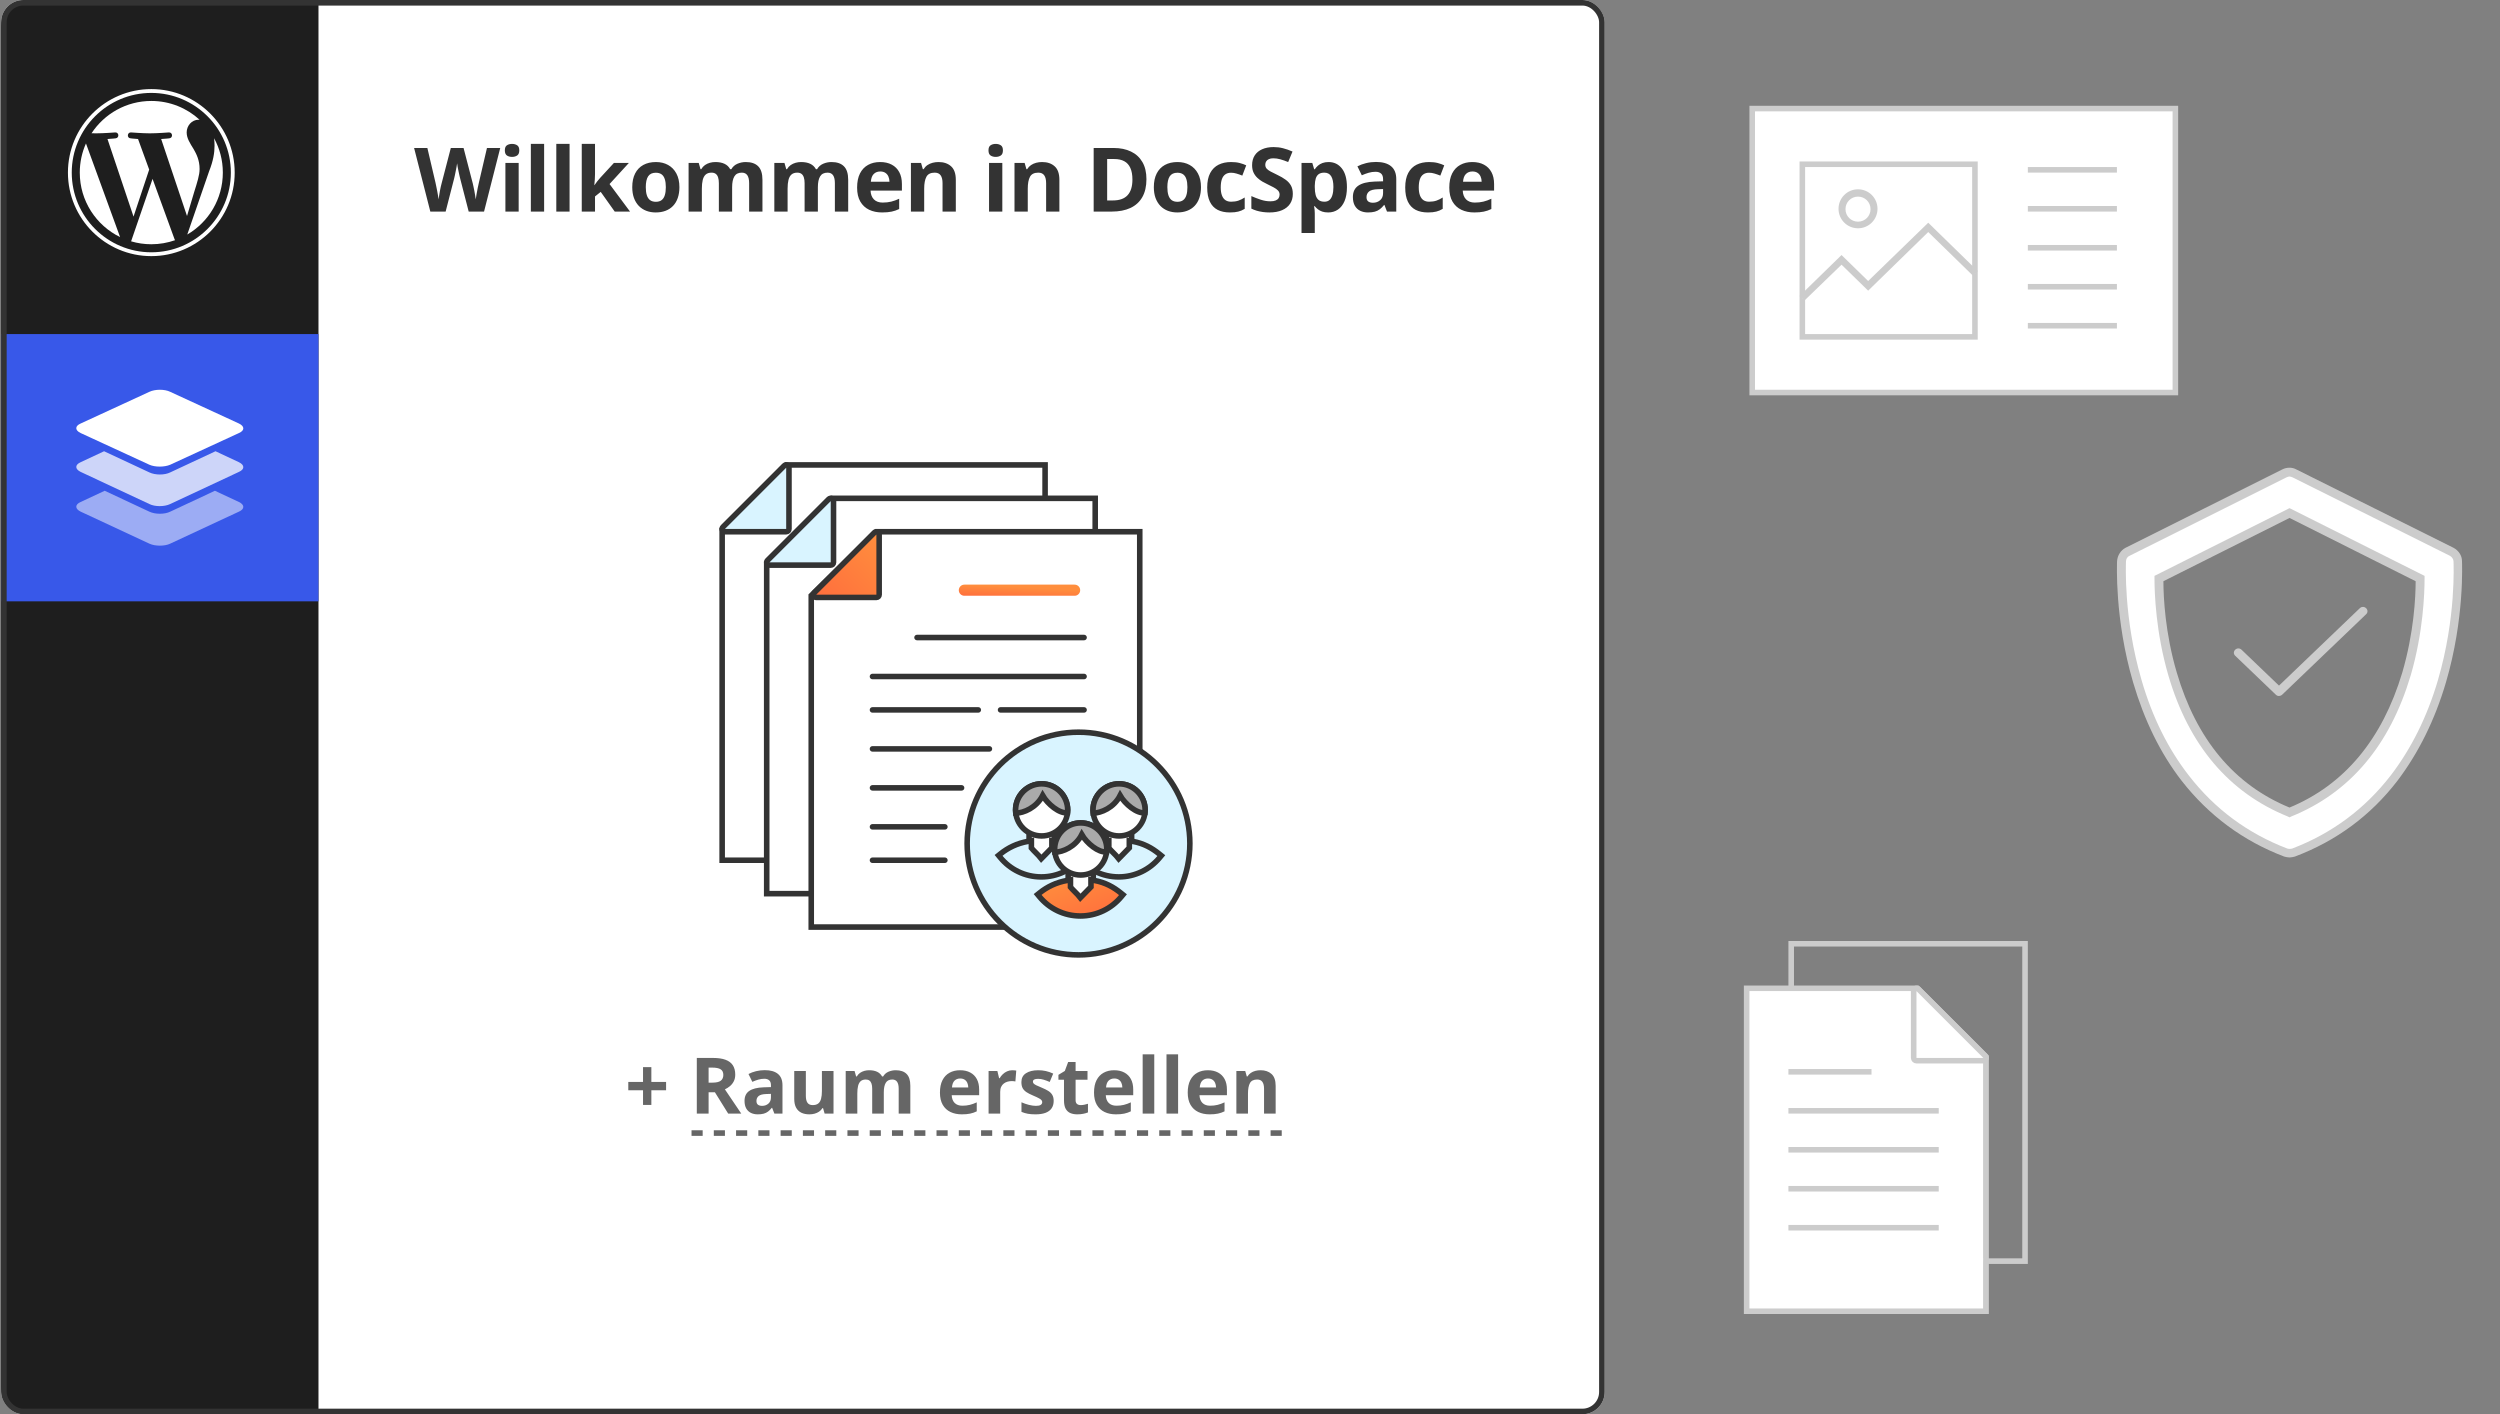 <svg width="449" height="254" viewBox="0 0 449 254" fill="none" xmlns="http://www.w3.org/2000/svg">
<rect x="0" y="0" width="449" height="254" fill="#808080" stroke="none"/>
<g clip-path="url(#clip0_7868_200065)">
<g clip-path="url(#clip1_7868_200065)">
<rect x="0.199" width="288" height="254" rx="4" fill="white"/>
<path d="M5.199 254C2.438 254 0.199 251.761 0.199 249L0.199 5C0.199 2.239 2.438 0 5.199 0H57.2L57.2 254H5.199Z" fill="#1E1E1E"/>
<g clip-path="url(#clip2_7868_200065)">
<path d="M14.328 31C14.328 36.093 17.283 40.495 21.568 42.581L15.44 25.763C14.727 27.363 14.328 29.134 14.328 31Z" fill="white"/>
<path d="M35.847 30.35C35.847 28.76 35.277 27.659 34.788 26.801C34.136 25.741 33.526 24.844 33.526 23.784C33.526 22.601 34.422 21.5 35.683 21.5C35.74 21.5 35.794 21.507 35.85 21.51C33.564 19.413 30.519 18.132 27.175 18.132C22.687 18.132 18.738 20.439 16.441 23.932C16.743 23.941 17.027 23.948 17.268 23.948C18.612 23.948 20.692 23.784 20.692 23.784C21.384 23.743 21.466 24.762 20.774 24.844C20.774 24.844 20.078 24.926 19.304 24.967L23.982 38.905L26.793 30.459L24.792 24.966C24.1 24.926 23.445 24.844 23.445 24.844C22.752 24.803 22.833 23.743 23.526 23.784C23.526 23.784 25.647 23.947 26.91 23.947C28.253 23.947 30.333 23.784 30.333 23.784C31.026 23.743 31.108 24.762 30.416 24.844C30.416 24.844 29.718 24.926 28.945 24.966L33.588 38.799L34.869 34.51C35.425 32.73 35.847 31.452 35.847 30.35Z" fill="white"/>
<path d="M27.4 32.125L23.546 43.344C24.697 43.683 25.914 43.868 27.175 43.868C28.671 43.868 30.105 43.609 31.441 43.139C31.406 43.084 31.375 43.025 31.349 42.962L27.4 32.125Z" fill="white"/>
<path d="M38.447 24.826C38.502 25.236 38.533 25.676 38.533 26.149C38.533 27.455 38.29 28.923 37.557 30.758L33.633 42.123C37.452 39.892 40.021 35.747 40.021 31C40.021 28.763 39.45 26.659 38.447 24.826Z" fill="white"/>
<path d="M27.175 16C18.918 16 12.2 22.729 12.2 31C12.2 39.272 18.918 46 27.175 46C35.431 46 42.151 39.272 42.151 31C42.15 22.729 35.431 16 27.175 16ZM27.175 45.312C19.296 45.312 12.886 38.892 12.886 31C12.886 23.108 19.296 16.688 27.175 16.688C35.053 16.688 41.462 23.108 41.462 31C41.462 38.892 35.053 45.312 27.175 45.312Z" fill="white"/>
</g>
<rect width="57" height="48" transform="translate(0.199 60)" fill="#3858E9"/>
<path opacity="0.5" fill-rule="evenodd" clip-rule="evenodd" d="M26.866 97.657L14.49 91.892C13.436 91.389 13.436 90.611 14.49 90.154L18.799 88.141L26.82 91.892C27.874 92.396 29.57 92.396 30.579 91.892L38.6 88.141L42.909 90.154C43.963 90.657 43.963 91.435 42.909 91.892L30.533 97.657C29.57 98.114 27.874 98.114 26.866 97.657Z" fill="white"/>
<path opacity="0.75" fill-rule="evenodd" clip-rule="evenodd" d="M26.826 90.523L14.488 84.752C13.437 84.249 13.437 83.47 14.488 83.012L18.692 81.042L26.826 84.844C27.877 85.348 29.568 85.348 30.573 84.844L38.707 81.042L42.911 83.012C43.962 83.516 43.962 84.294 42.911 84.752L30.573 90.523C29.522 91.027 27.831 91.027 26.826 90.523Z" fill="white"/>
<path fill-rule="evenodd" clip-rule="evenodd" d="M26.826 83.464L14.488 77.776C13.437 77.279 13.437 76.512 14.488 76.061L26.826 70.372C27.877 69.876 29.568 69.876 30.573 70.372L42.911 76.061C43.962 76.557 43.962 77.325 42.911 77.776L30.573 83.464C29.522 83.916 27.831 83.916 26.826 83.464Z" fill="white"/>
<path d="M89.841 26.578L86.934 38H84.177L82.63 32C82.599 31.885 82.557 31.711 82.505 31.477C82.453 31.242 82.398 30.987 82.341 30.711C82.283 30.43 82.231 30.167 82.184 29.922C82.143 29.672 82.114 29.474 82.099 29.328C82.083 29.474 82.052 29.669 82.005 29.914C81.963 30.159 81.914 30.419 81.856 30.695C81.804 30.971 81.752 31.229 81.7 31.469C81.648 31.708 81.606 31.891 81.575 32.016L80.036 38H77.286L74.372 26.578H76.755L78.216 32.812C78.257 33 78.304 33.224 78.356 33.484C78.414 33.745 78.468 34.018 78.52 34.305C78.578 34.586 78.627 34.859 78.669 35.125C78.716 35.385 78.75 35.612 78.77 35.805C78.796 35.607 78.83 35.378 78.872 35.117C78.914 34.852 78.958 34.583 79.005 34.312C79.057 34.036 79.109 33.781 79.161 33.547C79.213 33.312 79.26 33.122 79.302 32.977L80.966 26.578H83.255L84.919 32.977C84.955 33.117 84.997 33.307 85.044 33.547C85.096 33.781 85.148 34.036 85.2 34.312C85.252 34.589 85.299 34.859 85.341 35.125C85.388 35.385 85.421 35.612 85.442 35.805C85.479 35.544 85.528 35.229 85.591 34.859C85.658 34.484 85.729 34.112 85.802 33.742C85.88 33.372 85.948 33.062 86.005 32.812L87.458 26.578H89.841ZM93.153 29.266V38H90.771V29.266H93.153ZM91.966 25.844C92.32 25.844 92.625 25.927 92.88 26.094C93.135 26.255 93.263 26.56 93.263 27.008C93.263 27.451 93.135 27.758 92.88 27.93C92.625 28.096 92.32 28.18 91.966 28.18C91.607 28.18 91.299 28.096 91.044 27.93C90.794 27.758 90.669 27.451 90.669 27.008C90.669 26.56 90.794 26.255 91.044 26.094C91.299 25.927 91.607 25.844 91.966 25.844ZM97.724 38H95.341V25.844H97.724V38ZM102.295 38H99.912V25.844H102.295V38ZM106.865 25.844V31.281C106.865 31.609 106.852 31.938 106.826 32.266C106.8 32.594 106.772 32.922 106.74 33.25H106.772C106.933 33.021 107.097 32.794 107.264 32.57C107.436 32.346 107.618 32.13 107.811 31.922L110.256 29.266H112.944L109.475 33.055L113.154 38H110.404L107.889 34.461L106.865 35.281V38H104.483V25.844H106.865ZM122.022 33.617C122.022 34.346 121.923 34.992 121.725 35.555C121.532 36.117 121.249 36.594 120.874 36.984C120.504 37.37 120.056 37.661 119.53 37.859C119.009 38.057 118.42 38.156 117.764 38.156C117.15 38.156 116.584 38.057 116.069 37.859C115.558 37.661 115.113 37.37 114.733 36.984C114.358 36.594 114.066 36.117 113.858 35.555C113.655 34.992 113.553 34.346 113.553 33.617C113.553 32.648 113.725 31.828 114.069 31.156C114.413 30.484 114.902 29.974 115.538 29.625C116.173 29.276 116.931 29.102 117.811 29.102C118.629 29.102 119.353 29.276 119.983 29.625C120.618 29.974 121.116 30.484 121.475 31.156C121.84 31.828 122.022 32.648 122.022 33.617ZM115.983 33.617C115.983 34.19 116.045 34.672 116.17 35.062C116.295 35.453 116.491 35.747 116.756 35.945C117.022 36.143 117.368 36.242 117.795 36.242C118.217 36.242 118.558 36.143 118.819 35.945C119.084 35.747 119.277 35.453 119.397 35.062C119.522 34.672 119.584 34.19 119.584 33.617C119.584 33.039 119.522 32.56 119.397 32.18C119.277 31.794 119.084 31.505 118.819 31.312C118.553 31.12 118.207 31.023 117.78 31.023C117.15 31.023 116.691 31.24 116.405 31.672C116.124 32.104 115.983 32.753 115.983 33.617ZM133.929 29.102C134.918 29.102 135.666 29.357 136.171 29.867C136.681 30.372 136.936 31.185 136.936 32.305V38H134.546V32.898C134.546 32.273 134.439 31.802 134.225 31.484C134.012 31.167 133.681 31.008 133.233 31.008C132.603 31.008 132.155 31.234 131.889 31.688C131.624 32.135 131.491 32.779 131.491 33.617V38H129.108V32.898C129.108 32.482 129.061 32.133 128.968 31.852C128.874 31.57 128.731 31.359 128.538 31.219C128.345 31.078 128.098 31.008 127.796 31.008C127.353 31.008 127.004 31.12 126.749 31.344C126.499 31.562 126.319 31.888 126.21 32.32C126.106 32.747 126.054 33.271 126.054 33.891V38H123.671V29.266H125.491L125.811 30.383H125.944C126.121 30.081 126.343 29.836 126.608 29.648C126.879 29.461 127.176 29.323 127.499 29.234C127.822 29.146 128.15 29.102 128.483 29.102C129.124 29.102 129.666 29.206 130.108 29.414C130.556 29.622 130.9 29.945 131.139 30.383H131.35C131.611 29.935 131.978 29.609 132.452 29.406C132.931 29.203 133.423 29.102 133.929 29.102ZM149.327 29.102C150.317 29.102 151.064 29.357 151.569 29.867C152.08 30.372 152.335 31.185 152.335 32.305V38H149.944V32.898C149.944 32.273 149.838 31.802 149.624 31.484C149.411 31.167 149.08 31.008 148.632 31.008C148.002 31.008 147.554 31.234 147.288 31.688C147.023 32.135 146.89 32.779 146.89 33.617V38H144.507V32.898C144.507 32.482 144.46 32.133 144.366 31.852C144.273 31.57 144.129 31.359 143.937 31.219C143.744 31.078 143.497 31.008 143.194 31.008C142.752 31.008 142.403 31.12 142.148 31.344C141.898 31.562 141.718 31.888 141.609 32.32C141.504 32.747 141.452 33.271 141.452 33.891V38H139.069V29.266H140.89L141.21 30.383H141.343C141.52 30.081 141.741 29.836 142.007 29.648C142.278 29.461 142.575 29.323 142.898 29.234C143.221 29.146 143.549 29.102 143.882 29.102C144.523 29.102 145.064 29.206 145.507 29.414C145.955 29.622 146.299 29.945 146.538 30.383H146.749C147.01 29.935 147.377 29.609 147.851 29.406C148.33 29.203 148.822 29.102 149.327 29.102ZM158.07 29.102C158.877 29.102 159.572 29.258 160.156 29.57C160.739 29.878 161.19 30.326 161.507 30.914C161.825 31.503 161.984 32.221 161.984 33.07V34.227H156.351C156.377 34.898 156.578 35.427 156.953 35.812C157.333 36.193 157.859 36.383 158.531 36.383C159.088 36.383 159.598 36.325 160.062 36.211C160.526 36.096 161.002 35.925 161.492 35.695V37.539C161.059 37.753 160.606 37.909 160.132 38.008C159.664 38.107 159.093 38.156 158.421 38.156C157.546 38.156 156.77 37.995 156.093 37.672C155.421 37.349 154.893 36.857 154.507 36.195C154.127 35.534 153.937 34.7 153.937 33.695C153.937 32.675 154.109 31.826 154.453 31.148C154.802 30.466 155.286 29.956 155.906 29.617C156.526 29.273 157.247 29.102 158.07 29.102ZM158.085 30.797C157.622 30.797 157.236 30.945 156.929 31.242C156.627 31.539 156.453 32.005 156.406 32.641H159.749C159.744 32.286 159.679 31.971 159.554 31.695C159.434 31.419 159.252 31.201 159.007 31.039C158.768 30.878 158.46 30.797 158.085 30.797ZM168.562 29.102C169.495 29.102 170.245 29.357 170.812 29.867C171.38 30.372 171.664 31.185 171.664 32.305V38H169.281V32.898C169.281 32.273 169.166 31.802 168.937 31.484C168.713 31.167 168.359 31.008 167.875 31.008C167.146 31.008 166.648 31.255 166.383 31.75C166.117 32.245 165.984 32.958 165.984 33.891V38H163.601V29.266H165.422L165.742 30.383H165.875C166.062 30.081 166.294 29.836 166.57 29.648C166.851 29.461 167.161 29.323 167.5 29.234C167.844 29.146 168.198 29.102 168.562 29.102ZM180.016 29.266V38H177.633V29.266H180.016ZM178.829 25.844C179.183 25.844 179.487 25.927 179.743 26.094C179.998 26.255 180.125 26.56 180.125 27.008C180.125 27.451 179.998 27.758 179.743 27.93C179.487 28.096 179.183 28.18 178.829 28.18C178.469 28.18 178.162 28.096 177.907 27.93C177.657 27.758 177.532 27.451 177.532 27.008C177.532 26.56 177.657 26.255 177.907 26.094C178.162 25.927 178.469 25.844 178.829 25.844ZM187.165 29.102C188.097 29.102 188.847 29.357 189.415 29.867C189.982 30.372 190.266 31.185 190.266 32.305V38H187.884V32.898C187.884 32.273 187.769 31.802 187.54 31.484C187.316 31.167 186.962 31.008 186.477 31.008C185.748 31.008 185.251 31.255 184.985 31.75C184.719 32.245 184.587 32.958 184.587 33.891V38H182.204V29.266H184.024L184.344 30.383H184.477C184.665 30.081 184.897 29.836 185.173 29.648C185.454 29.461 185.764 29.323 186.102 29.234C186.446 29.146 186.8 29.102 187.165 29.102ZM205.9 32.18C205.9 33.466 205.652 34.542 205.158 35.406C204.668 36.266 203.957 36.914 203.025 37.352C202.092 37.784 200.97 38 199.658 38H196.423V26.578H200.009C201.207 26.578 202.246 26.792 203.126 27.219C204.007 27.641 204.689 28.268 205.173 29.102C205.658 29.93 205.9 30.956 205.9 32.18ZM203.384 32.242C203.384 31.398 203.259 30.706 203.009 30.164C202.764 29.617 202.4 29.213 201.915 28.953C201.436 28.693 200.842 28.562 200.134 28.562H198.845V36H199.884C201.066 36 201.944 35.685 202.517 35.055C203.095 34.425 203.384 33.487 203.384 32.242ZM215.697 33.617C215.697 34.346 215.598 34.992 215.4 35.555C215.207 36.117 214.924 36.594 214.549 36.984C214.179 37.37 213.731 37.661 213.205 37.859C212.684 38.057 212.095 38.156 211.439 38.156C210.825 38.156 210.259 38.057 209.744 37.859C209.233 37.661 208.788 37.37 208.408 36.984C208.033 36.594 207.741 36.117 207.533 35.555C207.33 34.992 207.228 34.346 207.228 33.617C207.228 32.648 207.4 31.828 207.744 31.156C208.088 30.484 208.577 29.974 209.213 29.625C209.848 29.276 210.606 29.102 211.486 29.102C212.304 29.102 213.028 29.276 213.658 29.625C214.293 29.974 214.791 30.484 215.15 31.156C215.515 31.828 215.697 32.648 215.697 33.617ZM209.658 33.617C209.658 34.19 209.72 34.672 209.845 35.062C209.97 35.453 210.166 35.747 210.431 35.945C210.697 36.143 211.043 36.242 211.47 36.242C211.892 36.242 212.233 36.143 212.494 35.945C212.759 35.747 212.952 35.453 213.072 35.062C213.197 34.672 213.259 34.19 213.259 33.617C213.259 33.039 213.197 32.56 213.072 32.18C212.952 31.794 212.759 31.505 212.494 31.312C212.228 31.12 211.882 31.023 211.455 31.023C210.825 31.023 210.366 31.24 210.08 31.672C209.799 32.104 209.658 32.753 209.658 33.617ZM220.893 38.156C220.028 38.156 219.291 38 218.682 37.688C218.072 37.37 217.609 36.88 217.291 36.219C216.973 35.557 216.814 34.711 216.814 33.68C216.814 32.612 216.994 31.742 217.354 31.07C217.718 30.393 218.221 29.896 218.861 29.578C219.507 29.26 220.255 29.102 221.104 29.102C221.708 29.102 222.229 29.162 222.666 29.281C223.109 29.396 223.494 29.534 223.822 29.695L223.119 31.539C222.744 31.388 222.395 31.266 222.072 31.172C221.749 31.073 221.426 31.023 221.104 31.023C220.687 31.023 220.341 31.122 220.064 31.32C219.788 31.513 219.583 31.805 219.447 32.195C219.312 32.586 219.244 33.075 219.244 33.664C219.244 34.242 219.317 34.721 219.463 35.102C219.609 35.482 219.82 35.766 220.096 35.953C220.372 36.135 220.708 36.227 221.104 36.227C221.598 36.227 222.038 36.161 222.424 36.031C222.809 35.896 223.184 35.708 223.549 35.469V37.508C223.184 37.737 222.801 37.901 222.4 38C222.005 38.104 221.502 38.156 220.893 38.156ZM232.19 34.828C232.19 35.505 232.026 36.094 231.698 36.594C231.369 37.094 230.89 37.479 230.26 37.75C229.635 38.021 228.875 38.156 227.979 38.156C227.583 38.156 227.195 38.13 226.815 38.078C226.44 38.026 226.078 37.95 225.729 37.852C225.385 37.747 225.057 37.62 224.744 37.469V35.219C225.286 35.458 225.849 35.675 226.432 35.867C227.015 36.06 227.593 36.156 228.166 36.156C228.562 36.156 228.88 36.104 229.119 36C229.364 35.896 229.541 35.753 229.651 35.57C229.76 35.388 229.815 35.18 229.815 34.945C229.815 34.659 229.718 34.414 229.526 34.211C229.333 34.008 229.067 33.818 228.729 33.641C228.396 33.464 228.018 33.273 227.596 33.07C227.33 32.945 227.041 32.794 226.729 32.617C226.416 32.435 226.119 32.214 225.838 31.953C225.557 31.693 225.325 31.378 225.143 31.008C224.966 30.633 224.877 30.185 224.877 29.664C224.877 28.982 225.034 28.398 225.346 27.914C225.659 27.43 226.104 27.06 226.682 26.805C227.265 26.544 227.953 26.414 228.744 26.414C229.338 26.414 229.903 26.484 230.44 26.625C230.981 26.76 231.547 26.958 232.135 27.219L231.354 29.102C230.828 28.888 230.356 28.724 229.94 28.609C229.523 28.49 229.099 28.43 228.666 28.43C228.364 28.43 228.106 28.479 227.893 28.578C227.679 28.672 227.518 28.807 227.409 28.984C227.299 29.156 227.244 29.357 227.244 29.586C227.244 29.857 227.323 30.086 227.479 30.273C227.64 30.456 227.88 30.633 228.198 30.805C228.521 30.977 228.922 31.177 229.401 31.406C229.984 31.682 230.481 31.971 230.893 32.273C231.31 32.57 231.63 32.922 231.854 33.328C232.078 33.729 232.19 34.229 232.19 34.828ZM238.612 29.102C239.596 29.102 240.391 29.484 240.995 30.25C241.604 31.016 241.909 32.138 241.909 33.617C241.909 34.607 241.766 35.44 241.479 36.117C241.193 36.789 240.797 37.297 240.292 37.641C239.786 37.984 239.206 38.156 238.549 38.156C238.128 38.156 237.766 38.104 237.464 38C237.161 37.891 236.904 37.753 236.69 37.586C236.477 37.414 236.292 37.232 236.135 37.039H236.01C236.052 37.247 236.083 37.461 236.104 37.68C236.125 37.898 236.135 38.112 236.135 38.32V41.844H233.753V29.266H235.69L236.026 30.398H236.135C236.292 30.164 236.482 29.948 236.706 29.75C236.93 29.552 237.198 29.396 237.51 29.281C237.828 29.162 238.195 29.102 238.612 29.102ZM237.846 31.008C237.43 31.008 237.099 31.094 236.854 31.266C236.609 31.438 236.43 31.695 236.315 32.039C236.206 32.383 236.146 32.818 236.135 33.344V33.602C236.135 34.164 236.187 34.641 236.292 35.031C236.401 35.422 236.581 35.719 236.831 35.922C237.086 36.125 237.435 36.227 237.878 36.227C238.242 36.227 238.542 36.125 238.776 35.922C239.01 35.719 239.185 35.422 239.299 35.031C239.419 34.635 239.479 34.154 239.479 33.586C239.479 32.732 239.346 32.089 239.081 31.656C238.815 31.224 238.404 31.008 237.846 31.008ZM247.136 29.086C248.308 29.086 249.206 29.341 249.831 29.852C250.456 30.362 250.769 31.138 250.769 32.18V38H249.104L248.644 36.812H248.581C248.331 37.125 248.076 37.38 247.815 37.578C247.555 37.776 247.256 37.922 246.917 38.016C246.578 38.109 246.167 38.156 245.683 38.156C245.167 38.156 244.703 38.057 244.292 37.859C243.886 37.661 243.565 37.359 243.331 36.953C243.097 36.542 242.979 36.021 242.979 35.391C242.979 34.464 243.305 33.781 243.956 33.344C244.607 32.901 245.584 32.656 246.886 32.609L248.401 32.562V32.18C248.401 31.721 248.282 31.385 248.042 31.172C247.802 30.958 247.469 30.852 247.042 30.852C246.62 30.852 246.206 30.912 245.8 31.031C245.394 31.151 244.987 31.302 244.581 31.484L243.792 29.875C244.256 29.63 244.774 29.438 245.347 29.297C245.925 29.156 246.521 29.086 247.136 29.086ZM248.401 33.953L247.479 33.984C246.709 34.005 246.172 34.143 245.87 34.398C245.573 34.654 245.425 34.99 245.425 35.406C245.425 35.771 245.532 36.031 245.745 36.188C245.959 36.339 246.237 36.414 246.581 36.414C247.091 36.414 247.521 36.263 247.87 35.961C248.224 35.659 248.401 35.229 248.401 34.672V33.953ZM256.456 38.156C255.592 38.156 254.855 38 254.245 37.688C253.636 37.37 253.172 36.88 252.855 36.219C252.537 35.557 252.378 34.711 252.378 33.68C252.378 32.612 252.558 31.742 252.917 31.07C253.282 30.393 253.784 29.896 254.425 29.578C255.071 29.26 255.818 29.102 256.667 29.102C257.271 29.102 257.792 29.162 258.23 29.281C258.672 29.396 259.058 29.534 259.386 29.695L258.683 31.539C258.308 31.388 257.959 31.266 257.636 31.172C257.313 31.073 256.99 31.023 256.667 31.023C256.251 31.023 255.904 31.122 255.628 31.32C255.352 31.513 255.146 31.805 255.011 32.195C254.876 32.586 254.808 33.075 254.808 33.664C254.808 34.242 254.881 34.721 255.027 35.102C255.172 35.482 255.383 35.766 255.659 35.953C255.936 36.135 256.271 36.227 256.667 36.227C257.162 36.227 257.602 36.161 257.988 36.031C258.373 35.896 258.748 35.708 259.113 35.469V37.508C258.748 37.737 258.365 37.901 257.964 38C257.568 38.104 257.066 38.156 256.456 38.156ZM264.425 29.102C265.233 29.102 265.928 29.258 266.511 29.57C267.095 29.878 267.545 30.326 267.863 30.914C268.181 31.503 268.339 32.221 268.339 33.07V34.227H262.707C262.733 34.898 262.933 35.427 263.308 35.812C263.688 36.193 264.214 36.383 264.886 36.383C265.444 36.383 265.954 36.325 266.418 36.211C266.881 36.096 267.358 35.925 267.847 35.695V37.539C267.415 37.753 266.962 37.909 266.488 38.008C266.019 38.107 265.449 38.156 264.777 38.156C263.902 38.156 263.126 37.995 262.449 37.672C261.777 37.349 261.248 36.857 260.863 36.195C260.483 35.534 260.293 34.7 260.293 33.695C260.293 32.675 260.464 31.826 260.808 31.148C261.157 30.466 261.642 29.956 262.261 29.617C262.881 29.273 263.602 29.102 264.425 29.102ZM264.441 30.797C263.977 30.797 263.592 30.945 263.285 31.242C262.983 31.539 262.808 32.005 262.761 32.641H266.105C266.1 32.286 266.035 31.971 265.91 31.695C265.79 31.419 265.608 31.201 265.363 31.039C265.123 30.878 264.816 30.797 264.441 30.797Z" fill="#333333"/>
<path d="M187.199 83.5H187.699V84V154V154.5H187.199H130.199H129.699V154V95.265V95.059L129.845 94.913L141.064 83.647L141.21 83.5H141.418H187.199Z" fill="white" stroke="#333333"/>
<path d="M140.846 83.646C140.989 83.503 141.204 83.461 141.391 83.538C141.578 83.615 141.699 83.798 141.699 84V95C141.699 95.276 141.476 95.5 141.199 95.5H130.199C129.997 95.5 129.815 95.378 129.738 95.191C129.66 95.004 129.703 94.789 129.846 94.646L140.846 83.646Z" fill="#D9F4FF" stroke="#333333" stroke-linejoin="round"/>
<path d="M196.199 89.5H196.699V90V160V160.5H196.199H138.199H137.699V160V101.265V101.056L137.848 100.909L149.264 89.644L149.41 89.5H149.615H196.199Z" fill="white" stroke="#333333"/>
<path d="M148.846 89.646C148.989 89.503 149.204 89.461 149.391 89.538C149.578 89.615 149.699 89.798 149.699 90V101C149.699 101.276 149.476 101.5 149.199 101.5H138.199C137.997 101.5 137.815 101.378 137.738 101.191C137.66 101.005 137.703 100.789 137.846 100.646L148.846 89.646Z" fill="#D9F4FF" stroke="#333333" stroke-linejoin="round"/>
<path d="M204.199 95.5H204.699V96V166V166.5H204.199H146.199H145.699V166V107.169V106.959L145.85 106.812L157.265 95.643L157.411 95.5H157.615H204.199Z" fill="white" stroke="#333333"/>
<path d="M157.046 95.646C157.189 95.503 157.404 95.461 157.591 95.538C157.778 95.615 157.899 95.798 157.899 96V106.8C157.899 107.076 157.676 107.3 157.399 107.3H146.599C146.397 107.3 146.215 107.178 146.137 106.991C146.06 106.805 146.103 106.589 146.246 106.446L157.046 95.646Z" fill="url(#paint0_linear_7868_200065)" stroke="#333333" stroke-linejoin="round"/>
<path fill-rule="evenodd" clip-rule="evenodd" d="M194.699 114C194.976 114 195.199 114.224 195.199 114.5C195.199 114.776 194.976 115 194.699 115H164.699C164.423 115 164.199 114.776 164.199 114.5C164.199 114.224 164.423 114 164.699 114H194.699ZM176.199 127.5C176.199 127.224 175.976 127 175.699 127H156.699C156.423 127 156.199 127.224 156.199 127.5C156.199 127.776 156.423 128 156.699 128H175.699C175.976 128 176.199 127.776 176.199 127.5ZM170.199 148.5C170.199 148.224 169.976 148 169.699 148H156.699C156.423 148 156.199 148.224 156.199 148.5C156.199 148.776 156.423 149 156.699 149H169.699C169.976 149 170.199 148.776 170.199 148.5ZM178.199 134.5C178.199 134.776 177.976 135 177.699 135H156.699C156.423 135 156.199 134.776 156.199 134.5C156.199 134.224 156.423 134 156.699 134H177.699C177.976 134 178.199 134.224 178.199 134.5ZM194.699 121C194.976 121 195.199 121.224 195.199 121.5C195.199 121.776 194.976 122 194.699 122H156.699C156.423 122 156.199 121.776 156.199 121.5C156.199 121.224 156.423 121 156.699 121H194.699ZM173.199 141.5C173.199 141.224 172.976 141 172.699 141H156.699C156.423 141 156.199 141.224 156.199 141.5C156.199 141.776 156.423 142 156.699 142H172.699C172.976 142 173.199 141.776 173.199 141.5ZM169.699 154C169.976 154 170.199 154.224 170.199 154.5C170.199 154.776 169.976 155 169.699 155H156.699C156.423 155 156.199 154.776 156.199 154.5C156.199 154.224 156.423 154 156.699 154H169.699ZM195.199 127.5C195.199 127.224 194.976 127 194.699 127H179.699C179.423 127 179.199 127.224 179.199 127.5C179.199 127.776 179.423 128 179.699 128H194.699C194.976 128 195.199 127.776 195.199 127.5ZM194.652 147.435C194.928 147.435 195.152 147.658 195.152 147.935C195.152 148.211 194.928 148.435 194.652 148.435H179.376C179.1 148.435 178.876 148.211 178.876 147.935C178.876 147.658 179.1 147.435 179.376 147.435H194.652Z" fill="#333333"/>
<path d="M193 106H173.2" stroke="url(#paint1_linear_7868_200065)" stroke-width="2" stroke-linecap="round"/>
<path d="M193.699 171.5C204.712 171.5 213.699 162.519 213.699 151.5C213.699 140.481 204.718 131.5 193.699 131.5C182.681 131.5 173.699 140.481 173.699 151.5C173.699 162.519 182.681 171.5 193.699 171.5Z" fill="#D9F4FF" stroke="#333333"/>
<path d="M189.074 152.906L189.074 152.906L189.076 152.903L189.169 152.792C189.217 152.734 189.281 152.645 189.312 152.511C189.333 152.421 189.333 152.329 189.333 152.278C189.333 152.275 189.333 152.273 189.333 152.271V151.89V149.55V148.741L188.609 149.103C188.143 149.336 187.721 149.343 187.078 149.343C186.457 149.343 185.955 149.294 185.534 149.097L184.823 148.764V149.55V151.904V152.271C184.823 152.274 184.822 152.279 184.822 152.283C184.822 152.328 184.822 152.414 184.836 152.491C184.862 152.628 184.924 152.723 184.982 152.792L185.075 152.903L185.075 152.903L185.077 152.906C185.289 153.157 185.514 153.39 185.729 153.613C185.741 153.625 185.752 153.637 185.764 153.649C185.993 153.887 186.214 154.117 186.426 154.372L186.426 154.373C186.484 154.442 186.566 154.535 186.668 154.605C186.767 154.675 186.908 154.737 187.078 154.729C187.247 154.737 187.388 154.675 187.487 154.605C187.589 154.535 187.671 154.442 187.729 154.373L187.345 154.052L187.728 154.374C187.941 154.119 188.162 153.888 188.39 153.649C188.399 153.64 188.407 153.631 188.416 153.622C188.633 153.395 188.859 153.159 189.074 152.906Z" fill="white" stroke="#333333"/>
<circle cx="187.077" cy="145.455" r="4.68" fill="white" stroke="#333333"/>
<path fill-rule="evenodd" clip-rule="evenodd" d="M187.263 142.876C188.157 144.408 190.265 146.181 191.734 145.969C191.752 145.817 191.757 145.664 191.757 145.506C191.757 142.894 189.661 140.775 187.077 140.775C184.494 140.775 182.397 142.894 182.397 145.506C182.397 145.688 182.409 145.864 182.426 146.04C183.837 146.022 186.148 145.066 187.263 142.876Z" fill="#AAAAAA" stroke="#333333"/>
<path d="M187.017 154.216C186.725 153.839 186.373 153.486 186.051 153.164L186.031 153.143C185.73 152.842 185.457 152.569 185.237 152.302V151.598V151.001L184.65 151.105C182.656 151.458 181.03 152.276 179.737 153.313L179.341 153.63L179.663 154.021C181.411 156.142 184.055 157.493 187.017 157.493C189.961 157.493 192.593 156.155 194.34 154.058L194.664 153.669L194.27 153.35C192.995 152.316 191.514 151.473 189.507 151.106L188.917 150.998V151.598V152.271L187.017 154.216Z" fill="#D9F4FF" stroke="#333333"/>
<path d="M202.98 152.906L202.98 152.906L202.982 152.903L203.075 152.792C203.123 152.734 203.188 152.645 203.219 152.511C203.239 152.421 203.239 152.329 203.239 152.278C203.239 152.275 203.239 152.273 203.239 152.271V151.89V149.55V148.741L202.515 149.103C202.05 149.336 201.628 149.343 200.984 149.343C200.364 149.343 199.861 149.294 199.441 149.097L198.729 148.764V149.55V151.904V152.271C198.729 152.274 198.729 152.279 198.729 152.283C198.729 152.328 198.728 152.414 198.743 152.491C198.769 152.628 198.83 152.723 198.888 152.792L198.981 152.903L198.981 152.903L198.983 152.906C199.196 153.157 199.42 153.39 199.636 153.613C199.647 153.625 199.659 153.637 199.67 153.649C199.9 153.887 200.12 154.117 200.332 154.372L200.333 154.373C200.39 154.442 200.472 154.535 200.574 154.605C200.674 154.675 200.815 154.737 200.984 154.729C201.153 154.737 201.294 154.675 201.394 154.605C201.496 154.535 201.578 154.442 201.635 154.373L201.251 154.052L201.635 154.374C201.848 154.119 202.068 153.888 202.297 153.649C202.305 153.64 202.314 153.631 202.322 153.622C202.54 153.395 202.766 153.159 202.98 152.906Z" fill="white" stroke="#333333"/>
<circle cx="200.984" cy="145.455" r="4.68" fill="white" stroke="#333333"/>
<path fill-rule="evenodd" clip-rule="evenodd" d="M201.17 142.876C202.064 144.408 204.172 146.181 205.641 145.969C205.658 145.817 205.664 145.664 205.664 145.506C205.664 142.894 203.568 140.775 200.984 140.775C198.4 140.775 196.304 142.894 196.304 145.506C196.304 145.688 196.316 145.864 196.333 146.04C197.744 146.022 200.055 145.066 201.17 142.876Z" fill="#AAAAAA" stroke="#333333"/>
<path d="M200.924 154.216C200.631 153.839 200.28 153.486 199.958 153.164L199.937 153.143C199.636 152.842 199.364 152.569 199.144 152.302V151.598V151.001L198.557 151.105C196.563 151.458 194.936 152.276 193.643 153.313L193.248 153.63L193.57 154.021C195.317 156.142 197.961 157.493 200.924 157.493C203.868 157.493 206.499 156.155 208.246 154.058L208.571 153.669L208.177 153.35C206.902 152.316 205.42 151.473 203.414 151.106L202.824 150.998V151.598V152.271L200.924 154.216Z" fill="#D9F4FF" stroke="#333333"/>
<path d="M196.094 159.925L196.094 159.925L196.096 159.923L196.189 159.812C196.237 159.754 196.301 159.665 196.332 159.53C196.353 159.441 196.353 159.349 196.353 159.298C196.353 159.295 196.353 159.293 196.353 159.29V158.91V156.57V155.761L195.629 156.123C195.163 156.355 194.741 156.362 194.098 156.362C193.477 156.362 192.975 156.313 192.554 156.117L191.843 155.784V156.57V158.924V159.29C191.843 159.294 191.843 159.298 191.842 159.303C191.842 159.348 191.842 159.433 191.856 159.511C191.882 159.648 191.944 159.743 192.002 159.812L192.095 159.923L192.095 159.923L192.097 159.925C192.309 160.177 192.534 160.41 192.749 160.633C192.761 160.645 192.772 160.657 192.784 160.669C193.013 160.907 193.234 161.137 193.446 161.392L193.447 161.393C193.504 161.462 193.586 161.555 193.688 161.625C193.788 161.694 193.928 161.757 194.098 161.749C194.267 161.757 194.408 161.694 194.507 161.625C194.609 161.555 194.691 161.462 194.749 161.393L194.365 161.072L194.748 161.394C194.961 161.139 195.182 160.908 195.41 160.669C195.419 160.66 195.427 160.651 195.436 160.642C195.653 160.415 195.879 160.179 196.094 159.925Z" fill="white" stroke="#333333"/>
<circle cx="194.097" cy="152.475" r="4.68" fill="white" stroke="#333333"/>
<path fill-rule="evenodd" clip-rule="evenodd" d="M194.283 149.896C195.177 151.428 197.285 153.201 198.754 152.99C198.772 152.837 198.777 152.685 198.777 152.526C198.777 149.914 196.681 147.795 194.097 147.795C191.514 147.795 189.417 149.914 189.417 152.526C189.417 152.708 189.429 152.884 189.447 153.06C190.857 153.043 193.168 152.086 194.283 149.896Z" fill="#AAAAAA" stroke="#333333"/>
<path d="M194.037 161.235C193.745 160.858 193.393 160.505 193.071 160.183L193.051 160.163C192.75 159.862 192.477 159.589 192.257 159.321V158.617V158.021L191.67 158.125C189.676 158.478 188.05 159.296 186.757 160.333L186.361 160.65L186.683 161.041C188.431 163.162 191.075 164.512 194.037 164.512C196.981 164.512 199.613 163.174 201.36 161.078L201.684 160.689L201.29 160.37C200.015 159.336 198.534 158.493 196.527 158.126L195.937 158.018V158.617V159.291L194.037 161.235Z" fill="url(#paint2_linear_7868_200065)" stroke="#333333"/>
<line x1="124.199" y1="203.5" x2="230.199" y2="203.5" stroke="#666666" stroke-dasharray="2 2"/>
<path d="M116.984 194.319H119.629V195.816H116.984V198.448H115.487V195.816H112.841V194.319H115.487V191.653H116.984V194.319ZM128.058 190.006C128.965 190.006 129.712 190.115 130.3 190.334C130.892 190.553 131.332 190.883 131.619 191.325C131.906 191.767 132.05 192.326 132.05 193C132.05 193.456 131.963 193.854 131.79 194.196C131.617 194.538 131.389 194.827 131.107 195.064C130.824 195.301 130.519 195.495 130.191 195.646L133.13 200H130.779L128.393 196.165H127.265V200H125.146V190.006H128.058ZM127.907 191.742H127.265V194.442H127.948C128.65 194.442 129.152 194.326 129.452 194.094C129.758 193.857 129.91 193.51 129.91 193.055C129.91 192.581 129.746 192.243 129.418 192.043C129.095 191.842 128.591 191.742 127.907 191.742ZM137.355 192.2C138.38 192.2 139.166 192.424 139.713 192.87C140.26 193.317 140.533 193.996 140.533 194.907V200H139.077L138.674 198.961H138.619C138.401 199.234 138.177 199.458 137.949 199.631C137.722 199.804 137.46 199.932 137.163 200.014C136.867 200.096 136.507 200.137 136.083 200.137C135.632 200.137 135.226 200.05 134.866 199.877C134.511 199.704 134.231 199.439 134.026 199.084C133.821 198.724 133.718 198.268 133.718 197.717C133.718 196.906 134.003 196.309 134.573 195.926C135.142 195.538 135.997 195.324 137.136 195.283L138.462 195.242V194.907C138.462 194.506 138.357 194.212 138.148 194.025C137.938 193.839 137.646 193.745 137.273 193.745C136.904 193.745 136.541 193.798 136.186 193.902C135.83 194.007 135.475 194.139 135.119 194.299L134.429 192.891C134.835 192.676 135.288 192.508 135.789 192.385C136.295 192.262 136.817 192.2 137.355 192.2ZM138.462 196.459L137.656 196.486C136.981 196.505 136.512 196.625 136.247 196.849C135.988 197.072 135.858 197.366 135.858 197.73C135.858 198.049 135.951 198.277 136.138 198.414C136.325 198.546 136.569 198.612 136.869 198.612C137.316 198.612 137.692 198.48 137.997 198.216C138.307 197.951 138.462 197.576 138.462 197.088V196.459ZM149.7 192.357V200H148.101L147.821 199.022H147.711C147.547 199.282 147.342 199.494 147.096 199.658C146.85 199.822 146.579 199.943 146.282 200.021C145.986 200.098 145.679 200.137 145.36 200.137C144.813 200.137 144.337 200.041 143.931 199.85C143.525 199.654 143.209 199.351 142.981 198.94C142.757 198.53 142.646 197.997 142.646 197.341V192.357H144.731V196.821C144.731 197.368 144.829 197.781 145.025 198.059C145.221 198.337 145.533 198.476 145.961 198.476C146.385 198.476 146.718 198.38 146.959 198.188C147.201 197.993 147.369 197.708 147.465 197.334C147.565 196.956 147.615 196.495 147.615 195.953V192.357H149.7ZM160.864 192.214C161.729 192.214 162.383 192.437 162.825 192.884C163.272 193.326 163.495 194.037 163.495 195.017V200H161.404V195.536C161.404 194.989 161.31 194.577 161.123 194.299C160.936 194.021 160.647 193.882 160.255 193.882C159.704 193.882 159.312 194.08 159.079 194.477C158.847 194.868 158.731 195.431 158.731 196.165V200H156.646V195.536C156.646 195.172 156.605 194.866 156.523 194.62C156.441 194.374 156.315 194.189 156.147 194.066C155.978 193.943 155.762 193.882 155.497 193.882C155.11 193.882 154.805 193.98 154.581 194.176C154.363 194.367 154.205 194.652 154.11 195.03C154.018 195.404 153.973 195.862 153.973 196.404V200H151.888V192.357H153.481L153.761 193.335H153.877C154.032 193.071 154.226 192.856 154.458 192.692C154.695 192.528 154.955 192.408 155.238 192.33C155.52 192.253 155.807 192.214 156.099 192.214C156.659 192.214 157.133 192.305 157.521 192.487C157.913 192.67 158.213 192.952 158.423 193.335H158.608C158.836 192.943 159.157 192.658 159.572 192.48C159.991 192.303 160.421 192.214 160.864 192.214ZM172.43 192.214C173.136 192.214 173.745 192.351 174.255 192.624C174.766 192.893 175.16 193.285 175.438 193.8C175.716 194.315 175.855 194.944 175.855 195.687V196.698H170.926C170.949 197.286 171.124 197.749 171.452 198.086C171.785 198.419 172.245 198.585 172.833 198.585C173.321 198.585 173.767 198.535 174.173 198.435C174.579 198.334 174.996 198.184 175.424 197.983V199.597C175.046 199.784 174.649 199.92 174.235 200.007C173.824 200.093 173.325 200.137 172.738 200.137C171.972 200.137 171.293 199.995 170.7 199.713C170.113 199.43 169.65 199 169.313 198.421C168.98 197.842 168.814 197.113 168.814 196.233C168.814 195.34 168.964 194.597 169.265 194.005C169.57 193.408 169.994 192.961 170.536 192.665C171.079 192.364 171.71 192.214 172.43 192.214ZM172.444 193.697C172.038 193.697 171.701 193.827 171.432 194.087C171.168 194.347 171.015 194.755 170.974 195.311H173.9C173.895 195.001 173.838 194.725 173.729 194.483C173.624 194.242 173.464 194.05 173.25 193.909C173.041 193.768 172.772 193.697 172.444 193.697ZM181.816 192.214C181.92 192.214 182.041 192.221 182.178 192.234C182.319 192.243 182.433 192.257 182.52 192.275L182.363 194.23C182.294 194.208 182.196 194.192 182.069 194.183C181.946 194.169 181.838 194.162 181.747 194.162C181.478 194.162 181.216 194.196 180.961 194.265C180.711 194.333 180.485 194.445 180.284 194.6C180.084 194.75 179.924 194.951 179.806 195.201C179.692 195.447 179.635 195.75 179.635 196.11V200H177.55V192.357H179.129L179.437 193.643H179.539C179.69 193.383 179.877 193.146 180.1 192.932C180.328 192.713 180.585 192.54 180.872 192.412C181.164 192.28 181.478 192.214 181.816 192.214ZM189.24 197.73C189.24 198.25 189.116 198.69 188.87 199.05C188.629 199.405 188.267 199.676 187.783 199.863C187.3 200.046 186.699 200.137 185.979 200.137C185.446 200.137 184.988 200.103 184.605 200.034C184.226 199.966 183.844 199.852 183.456 199.692V197.97C183.871 198.157 184.315 198.312 184.789 198.435C185.268 198.553 185.687 198.612 186.047 198.612C186.453 198.612 186.742 198.553 186.915 198.435C187.093 198.312 187.182 198.152 187.182 197.956C187.182 197.828 187.145 197.715 187.073 197.614C187.004 197.509 186.854 197.393 186.621 197.266C186.389 197.133 186.024 196.963 185.528 196.753C185.049 196.552 184.655 196.35 184.345 196.145C184.04 195.939 183.812 195.698 183.661 195.42C183.516 195.137 183.443 194.78 183.443 194.347C183.443 193.64 183.716 193.109 184.263 192.754C184.814 192.394 185.55 192.214 186.471 192.214C186.945 192.214 187.396 192.262 187.824 192.357C188.257 192.453 188.702 192.606 189.157 192.815L188.529 194.319C188.15 194.155 187.793 194.021 187.455 193.916C187.123 193.811 186.783 193.759 186.437 193.759C186.131 193.759 185.901 193.8 185.746 193.882C185.591 193.964 185.514 194.089 185.514 194.258C185.514 194.381 185.553 194.49 185.63 194.586C185.712 194.682 185.867 194.789 186.095 194.907C186.327 195.021 186.667 195.169 187.114 195.352C187.546 195.529 187.922 195.716 188.241 195.912C188.56 196.104 188.807 196.343 188.98 196.63C189.153 196.912 189.24 197.279 189.24 197.73ZM194.086 198.476C194.314 198.476 194.535 198.453 194.749 198.407C194.968 198.362 195.184 198.305 195.399 198.236V199.788C195.175 199.888 194.897 199.97 194.565 200.034C194.237 200.103 193.877 200.137 193.485 200.137C193.029 200.137 192.619 200.064 192.254 199.918C191.894 199.768 191.609 199.51 191.4 199.146C191.195 198.776 191.092 198.264 191.092 197.607V193.923H190.094V193.041L191.242 192.344L191.844 190.73H193.177V192.357H195.317V193.923H193.177V197.607C193.177 197.899 193.259 198.118 193.423 198.264C193.592 198.405 193.813 198.476 194.086 198.476ZM200.102 192.214C200.808 192.214 201.417 192.351 201.927 192.624C202.437 192.893 202.832 193.285 203.11 193.8C203.388 194.315 203.527 194.944 203.527 195.687V196.698H198.598C198.621 197.286 198.796 197.749 199.124 198.086C199.457 198.419 199.917 198.585 200.505 198.585C200.993 198.585 201.439 198.535 201.845 198.435C202.251 198.334 202.668 198.184 203.096 197.983V199.597C202.718 199.784 202.321 199.92 201.906 200.007C201.496 200.093 200.997 200.137 200.409 200.137C199.644 200.137 198.965 199.995 198.372 199.713C197.784 199.43 197.322 199 196.985 198.421C196.652 197.842 196.486 197.113 196.486 196.233C196.486 195.34 196.636 194.597 196.937 194.005C197.242 193.408 197.666 192.961 198.208 192.665C198.751 192.364 199.382 192.214 200.102 192.214ZM200.115 193.697C199.71 193.697 199.373 193.827 199.104 194.087C198.839 194.347 198.687 194.755 198.646 195.311H201.572C201.567 195.001 201.51 194.725 201.401 194.483C201.296 194.242 201.136 194.05 200.922 193.909C200.712 193.768 200.444 193.697 200.115 193.697ZM207.307 200H205.222V189.363H207.307V200ZM211.586 200H209.501V189.363H211.586V200ZM216.932 192.214C217.638 192.214 218.247 192.351 218.757 192.624C219.267 192.893 219.662 193.285 219.94 193.8C220.218 194.315 220.357 194.944 220.357 195.687V196.698H215.428C215.451 197.286 215.626 197.749 215.954 198.086C216.287 198.419 216.747 198.585 217.335 198.585C217.823 198.585 218.269 198.535 218.675 198.435C219.081 198.334 219.498 198.184 219.926 197.983V199.597C219.548 199.784 219.151 199.92 218.737 200.007C218.326 200.093 217.827 200.137 217.24 200.137C216.474 200.137 215.795 199.995 215.202 199.713C214.615 199.43 214.152 199 213.815 198.421C213.482 197.842 213.316 197.113 213.316 196.233C213.316 195.34 213.466 194.597 213.767 194.005C214.072 193.408 214.496 192.961 215.038 192.665C215.581 192.364 216.212 192.214 216.932 192.214ZM216.946 193.697C216.54 193.697 216.203 193.827 215.934 194.087C215.67 194.347 215.517 194.755 215.476 195.311H218.402C218.397 195.001 218.34 194.725 218.231 194.483C218.126 194.242 217.966 194.05 217.752 193.909C217.543 193.768 217.274 193.697 216.946 193.697ZM226.393 192.214C227.209 192.214 227.865 192.437 228.362 192.884C228.858 193.326 229.107 194.037 229.107 195.017V200H227.022V195.536C227.022 194.989 226.921 194.577 226.721 194.299C226.525 194.021 226.215 193.882 225.791 193.882C225.153 193.882 224.718 194.098 224.486 194.531C224.253 194.964 224.137 195.589 224.137 196.404V200H222.052V192.357H223.645L223.925 193.335H224.041C224.205 193.071 224.408 192.856 224.65 192.692C224.896 192.528 225.167 192.408 225.463 192.33C225.764 192.253 226.074 192.214 226.393 192.214Z" fill="#666666"/>
</g>
<rect x="0.699" y="0.5" width="287" height="253" rx="3.5" stroke="#333333"/>
<path d="M390.594 19.601H314.804V70.399H390.594V19.601Z" fill="white"/>
<path d="M390.699 70.5H314.699V19.5H390.699V70.5Z" stroke="#CCCCCC"/>
<path d="M380.199 30H364.199V31H380.199V30Z" fill="#CCCCCC"/>
<path d="M380.199 37H364.199V38H380.199V37Z" fill="#CCCCCC"/>
<path d="M380.199 44H364.199V45H380.199V44Z" fill="#CCCCCC"/>
<path d="M380.199 51H364.199V52H380.199V51Z" fill="#CCCCCC"/>
<path d="M380.199 58H364.199V59H380.199V58Z" fill="#CCCCCC"/>
<path d="M354.199 30H323.199V60H354.199V30Z" fill="white"/>
<path d="M354.699 60.5H323.699V29.5H354.699V60.5Z" stroke="#CCCCCC"/>
<path d="M323.628 53.581L330.739 46.641L335.521 51.368L346.31 40.838L354.77 49.094" fill="white"/>
<path d="M324.058 54L323.199 53.162L330.74 45.803L335.521 50.47L346.311 40L355.199 48.675L354.341 49.513L346.311 41.675L335.521 52.205L330.74 47.538L324.058 54Z" fill="#CCCCCC"/>
<path d="M333.936 40.401C335.464 40.401 336.704 39.163 336.704 37.636C336.704 36.108 335.464 34.87 333.936 34.87C332.407 34.87 331.168 36.108 331.168 37.636C331.168 39.163 332.407 40.401 333.936 40.401Z" fill="white"/>
<path d="M333.699 41C331.762 41 330.199 39.438 330.199 37.5C330.199 35.562 331.762 34 333.699 34C335.637 34 337.199 35.562 337.199 37.5C337.199 39.438 335.637 41 333.699 41ZM333.699 35.312C332.449 35.312 331.449 36.312 331.449 37.562C331.449 38.812 332.449 39.812 333.699 39.812C334.949 39.812 335.949 38.812 335.949 37.562C335.949 36.312 334.949 35.312 333.699 35.312Z" fill="#CCCCCC"/>
<path d="M364.199 227H356.354L356.199 226H363.199V170H322.199V178L321.199 177.772V169H364.199V227Z" fill="#CCCCCC"/>
<path d="M356.272 235.597H313.963V177.849H344.227L356.272 189.834V235.597Z" fill="white"/>
<path d="M356.699 235.5H313.699V177.5H344.388L356.699 189.795V235.5Z" stroke="#CCCCCC"/>
<path d="M344.553 177.646C344.41 177.503 344.195 177.46 344.008 177.538C343.821 177.615 343.699 177.798 343.699 178V190C343.699 190.276 343.923 190.5 344.199 190.5H356.199C356.402 190.5 356.584 190.378 356.661 190.191C356.739 190.004 356.696 189.789 356.553 189.646L344.553 177.646Z" fill="white" stroke="#CCCCCC" stroke-linejoin="round"/>
<path d="M336.124 192H321.199V193H336.124V192Z" fill="#CCCCCC"/>
<path d="M348.199 199H321.199V200H348.199V199Z" fill="#CCCCCC"/>
<path d="M348.199 206H321.199V207H348.199V206Z" fill="#CCCCCC"/>
<path d="M348.199 213H321.199V214H348.199V213Z" fill="#CCCCCC"/>
<path d="M348.199 220H321.199V221H348.199V220Z" fill="#CCCCCC"/>
<path d="M441.175 100.888C441.175 100.173 440.699 99.537 440.063 99.22L412.112 85.238C411.556 84.921 410.921 84.921 410.365 85.238L382.335 99.22C381.699 99.537 381.302 100.173 381.223 100.888C381.223 101.285 380.747 110.977 384.082 122.257C386.067 128.93 388.925 134.729 392.658 139.575C397.343 145.612 403.377 150.14 410.524 152.841C410.762 152.921 411 153 411.239 153C411.477 153 411.715 152.921 411.953 152.841C419.1 150.14 425.135 145.612 429.82 139.575C433.552 134.729 436.411 128.93 438.396 122.257C441.651 110.977 441.175 101.285 441.175 100.888ZM432.043 120.986C428.391 133.299 421.403 141.561 411.159 145.692C400.916 141.561 393.928 133.299 390.275 120.986C388.052 113.439 387.814 106.528 387.814 103.986L411.08 92.308L434.346 103.986C434.505 106.528 434.346 113.439 432.043 120.986Z" fill="white"/>
<path d="M411.199 154C410.879 154 410.559 153.92 410.239 153.84C402.875 151.039 396.712 146.478 391.829 140.236C387.987 135.275 385.106 129.353 383.105 122.551C379.743 111.108 380.223 101.185 380.223 100.785C380.303 99.745 380.864 98.864 381.744 98.384L409.919 84.3C410.719 83.9 411.68 83.9 412.4 84.3L440.655 98.384C441.535 98.864 442.176 99.745 442.176 100.785C442.176 101.185 442.656 111.108 439.294 122.551C437.293 129.353 434.332 135.275 430.57 140.236C425.767 146.478 419.604 151.039 412.16 153.84C411.84 153.92 411.52 154 411.199 154ZM411.199 85.581C411.039 85.581 410.799 85.66 410.639 85.74L382.464 99.825C382.064 99.985 381.824 100.385 381.824 100.865C381.824 101.265 381.344 110.948 384.625 122.151C386.547 128.793 389.428 134.554 393.11 139.276C397.752 145.278 403.676 149.679 410.799 152.4C411.039 152.48 411.36 152.48 411.68 152.4C418.803 149.679 424.727 145.278 429.369 139.276C433.051 134.474 435.932 128.713 437.853 122.151C441.135 110.948 440.655 101.345 440.655 100.865C440.655 100.465 440.415 100.065 440.015 99.825L411.76 85.74C411.52 85.66 411.36 85.581 411.199 85.581ZM411.199 146.798L410.879 146.638C400.394 142.397 393.11 133.914 389.428 121.271C387.187 113.588 386.947 106.546 386.947 103.906V103.426L411.199 91.262L435.452 103.426V103.906C435.452 106.546 435.212 113.588 432.971 121.271C429.209 133.914 422.005 142.397 411.52 146.638L411.199 146.798ZM388.548 104.386C388.548 107.267 388.868 113.748 390.949 120.791C394.471 132.794 401.274 140.956 411.199 145.037C421.045 140.956 427.848 132.794 431.45 120.791C433.531 113.668 433.851 107.267 433.851 104.386L411.199 93.023L388.548 104.386Z" fill="#CCCCCC"/>
<path d="M409.308 125C409.064 125 408.902 124.922 408.74 124.767L401.443 117.777C401.118 117.466 401.118 117 401.443 116.689C401.767 116.379 402.254 116.379 402.578 116.689L409.308 123.136L423.821 109.233C424.145 108.922 424.632 108.922 424.956 109.233C425.281 109.544 425.281 110.01 424.956 110.32L409.875 124.767C409.713 124.922 409.47 125 409.308 125Z" fill="#CCCCCC"/>
</g>
<defs>
<linearGradient id="paint0_linear_7868_200065" x1="157.399" y1="95.578" x2="146.599" y2="106.8" gradientUnits="userSpaceOnUse">
<stop stop-color="#FF8E3D"/>
<stop offset="1" stop-color="#FF6F3D"/>
</linearGradient>
<linearGradient id="paint1_linear_7868_200065" x1="192.999" y1="105.961" x2="192.902" y2="107.958" gradientUnits="userSpaceOnUse">
<stop stop-color="#FF8E3D"/>
<stop offset="1" stop-color="#FF6F3D"/>
</linearGradient>
<linearGradient id="paint2_linear_7868_200065" x1="187.069" y1="158.407" x2="190.608" y2="167.883" gradientUnits="userSpaceOnUse">
<stop stop-color="#FF8E3D"/>
<stop offset="1" stop-color="#FF6F3D"/>
</linearGradient>
<clipPath id="clip0_7868_200065">
<rect width="448" height="254" fill="white" transform="translate(0.199)"/>
</clipPath>
<clipPath id="clip1_7868_200065">
<rect x="0.199" width="288" height="254" rx="4" fill="white"/>
</clipPath>
<clipPath id="clip2_7868_200065">
<rect width="30" height="30" fill="white" transform="translate(12.2 16)"/>
</clipPath>
</defs>
</svg>
